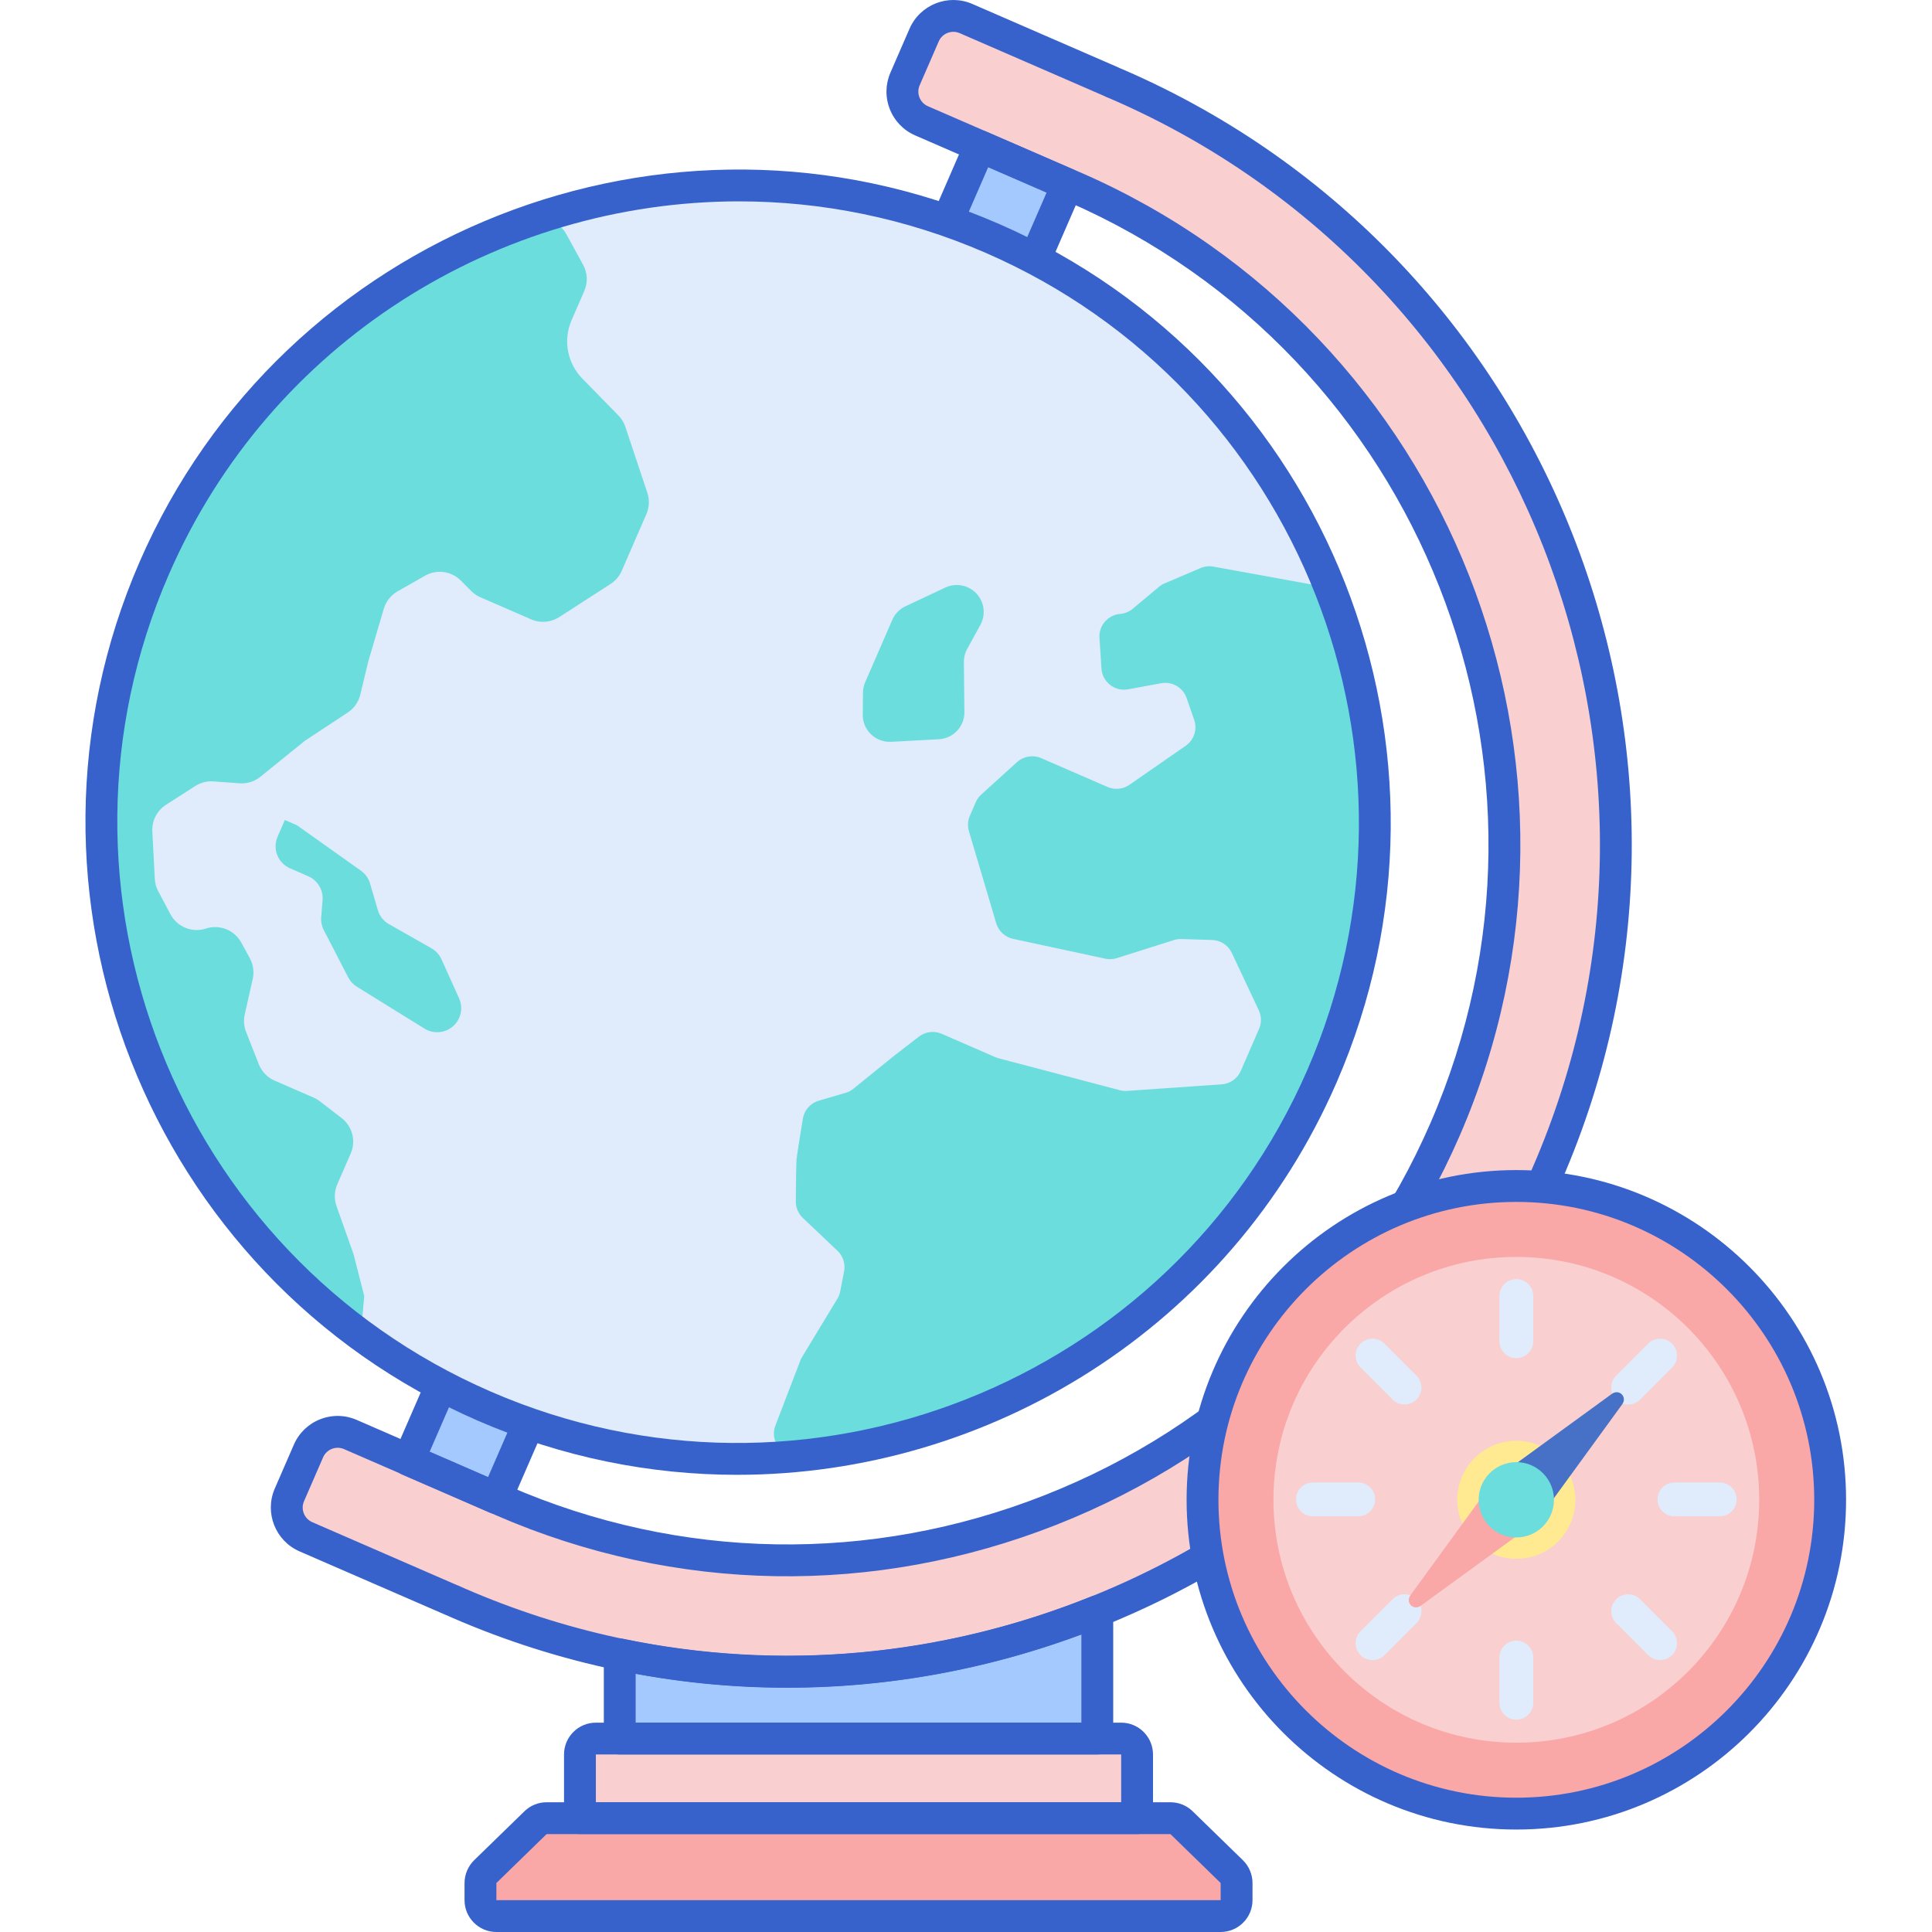 <svg height="485pt" viewBox="-21 0 485 485.473" width="485pt" xmlns="http://www.w3.org/2000/svg"><path d="m264.492 456.867h-140v-16c0-2.207 1.793-4 4-4h132c2.211 0 4 1.793 4 4zm0 0" fill="#f9cfcf"/><path d="m275.66 458.004c-.746-.73-1.75-1.137-2.789-1.137h-156.75c-1.043 0-2.047.406-2.793 1.137l-12.625 12.289c-.773.754-1.211 1.789-1.211 2.867v4.312c0 2.211 1.793 4 4 4h182c2.211 0 4-1.789 4-4v-4.312c0-1.078-.434-2.113-1.207-2.867zm0 0" fill="#f9a7a7"/><path d="m259.738 21.285c-.52-.223-1.039-.434-1.559-.652l.008-.02-36.684-15.949c-4.051-1.762-8.766.094-10.527 4.145l-4.793 11.023c-1.762 4.055.094 8.766 4.145 10.527l36.684 15.949c.52.219 1.039.43 1.559.652 91.02 39.578 132.875 145.828 93.297 236.848-39.574 91.02-145.824 132.871-236.844 93.297-.52-.227-1.027-.465-1.543-.695l-36.684-15.949c-4.051-1.762-8.762.094-10.523 4.145l-4.797 11.027c-1.762 4.051.094 8.762 4.148 10.523l36.68 15.949.008-.02c.516.23 1.023.469 1.543.695 105.18 45.734 227.957-2.629 273.688-107.809 45.738-105.176-2.625-227.953-107.805-273.688zm0 0" fill="#f9cfcf"/><path d="m134.492 415.703v21.164h120v-32h-.02c-37.383 15.055-79.078 19.344-119.98 10.836zm0 0" fill="#a4c9ff"/><path d="m225.016 36.73 22.008 9.57-143.531 330.156-22.012-9.57zm0 0" fill="#a4c9ff"/><path d="m264.492 460.867h-140c-2.207 0-4-1.789-4-4v-16c0-4.41 3.59-8 8-8h132c4.414 0 8 3.59 8 8v16c0 2.211-1.789 4-4 4zm-136-8h132v-12h-132zm0 0" fill="#3762cc"/><path d="m285.492 485.473h-182c-4.41 0-8-3.586-8-8v-4.312c0-2.145.883-4.23 2.418-5.73l12.629-12.289c1.5-1.465 3.48-2.27 5.578-2.27h156.75c2.098 0 4.078.805 5.582 2.266l12.625 12.293c1.539 1.5 2.418 3.586 2.418 5.73v4.312c0 4.41-3.586 8-8 8zm-169.371-24.605-12.625 12.293-.004 4.312h182v-4.312l-12.621-12.289h-156.75zm0 0" fill="#3762cc"/><path d="m176.559 424.098c-28.664 0-57.258-5.891-84.293-17.645l-1.219-.547c-.109-.039-.223-.078-.332-.129l-36.684-15.949c-6.066-2.637-8.859-9.723-6.219-15.789l4.793-11.027c1.277-2.938 3.625-5.203 6.605-6.375 2.984-1.176 6.242-1.121 9.184.156l38.227 16.645c43.039 18.715 90.859 19.523 134.652 2.273 43.789-17.25 78.211-50.453 96.93-93.496 38.695-88.996-2.227-192.887-91.227-231.582l-1.52-.641-36.719-15.965c-2.941-1.277-5.207-3.625-6.379-6.605-1.176-2.984-1.121-6.246.16-9.184l4.793-11.023c2.637-6.066 9.727-8.859 15.789-6.219l36.684 15.949c.109.047.215.098.32.156l1.23.52c107.203 46.613 156.492 171.746 109.879 278.949-22.543 51.852-64.008 91.848-116.754 112.625-25.242 9.941-51.598 14.902-77.902 14.902zm-83.035-25.82c.141.043.281.094.422.156l1.508.68c49.891 21.699 105.32 22.633 156.078 2.637s90.656-58.48 112.348-108.371c44.855-103.156-2.578-223.57-105.734-268.426h-.004l-1.527-.641c-.137-.059-.273-.125-.398-.199l-36.305-15.785c-2.016-.875-4.383.047-5.262 2.074l-4.793 11.023c-.426.98-.445 2.07-.051 3.062.391.996 1.145 1.777 2.125 2.203l37.223 16.172c.34.145.684.285 1.02.43 93.043 40.457 135.824 149.066 95.371 242.109-19.566 45.004-55.555 79.715-101.336 97.75-45.777 18.031-95.77 17.188-140.773-2.379l-1.578-.707-36.648-15.934c-.977-.426-2.062-.445-3.059-.055-.992.395-1.777 1.148-2.203 2.125l-4.793 11.027c-.879 2.023.051 4.383 2.074 5.262zm0 0" fill="#3762cc"/><path d="m103.465 380.449c-.543 0-1.086-.109-1.598-.332l-22.008-9.566c-2.027-.883-2.957-3.238-2.074-5.266l143.547-330.141c.422-.973 1.215-1.738 2.203-2.125.988-.387 2.086-.371 3.062.055l22.012 9.57c2.023.879 2.953 3.238 2.07 5.262l-143.547 330.141c-.422.973-1.215 1.738-2.203 2.125-.469.188-.969.277-1.465.277zm-16.746-15.641 14.672 6.379 140.359-322.801-14.672-6.383zm0 0" fill="#3762cc"/><path d="m254.492 440.867h-120c-2.207 0-4-1.789-4-4v-21.164c0-1.203.543-2.344 1.477-3.102.934-.758 2.168-1.059 3.34-.812 39.375 8.188 80.066 4.512 117.668-10.629.477-.191.984-.293 1.496-.293 2.207 0 4.02 1.793 4.02 4v32c0 2.211-1.789 4-4 4zm-116-8h112v-22.168c-35.988 13.371-74.488 16.766-112 9.867zm0 0" fill="#3762cc"/><path d="m324.234 206.594c0 88.367-71.637 160-160 160-88.367 0-160-71.633-160-160 0-88.363 71.633-160 160-160 88.363 0 160 71.637 160 160zm0 0" fill="#e0ebfc"/><path d="m216.297 147.641-9.984 4.691c-1.492.699-2.676 1.918-3.332 3.43l-6.809 15.652c-.359.832-.551 1.73-.559 2.637l-.055 5.523c-.039 3.91 3.23 7.039 7.137 6.828l11.992-.641c3.621-.195 6.445-3.207 6.41-6.836l-.133-12.543c-.012-1.172.277-2.32.84-3.344l3.305-6c1.926-3.496.43-7.887-3.23-9.477-1.789-.777-3.82-.746-5.582.078zm0 0" fill="#6bdddd"/><path d="m309.848 147.141-26.18-4.758c-1.098-.203-2.223-.074-3.25.363l-9.043 3.863c-.512.219-.988.512-1.414.871l-6.551 5.48c-.895.754-2.004 1.207-3.168 1.305h-.012c-3.082.262-5.395 2.941-5.191 6.027l.5 7.703c.223 3.395 3.352 5.832 6.699 5.215l8.305-1.527c2.754-.508 5.469 1.07 6.391 3.719l1.902 5.457c.84 2.41-.031 5.082-2.125 6.539l-14.148 9.809c-1.617 1.121-3.699 1.328-5.504.543l-16.66-7.242c-2.047-.891-4.426-.5-6.082 1l-8.977 8.137c-.598.543-1.07 1.203-1.391 1.945l-1.48 3.398c-.531 1.227-.613 2.602-.234 3.879l6.855 23.113c.59 1.988 2.219 3.5 4.25 3.938l23.152 4.98c.969.207 1.969.16 2.91-.137l14.324-4.539c.609-.195 1.25-.281 1.895-.262l7.715.242c2.137.066 4.051 1.324 4.961 3.258l6.773 14.402c.699 1.477.723 3.184.07 4.68l-4.578 10.531c-.844 1.945-2.699 3.254-4.816 3.402l-23.734 1.648c-.617.043-1.238-.016-1.84-.172l-30.473-8.023c-.281-.074-.555-.168-.816-.285l-13.488-5.863c-1.902-.828-4.098-.551-5.738.715l-6.375 4.922-10.059 8.152c-.586.473-1.258.828-1.98 1.039l-6.723 1.965c-2.098.613-3.652 2.363-4.008 4.52-.613 3.734-1.5 9.238-1.594 10.258-.098 1.109-.156 7.094-.184 10.543-.012 1.574.633 3.07 1.773 4.152l8.691 8.242c1.406 1.336 2.035 3.297 1.668 5.203l-.969 4.996c-.129.66-.371 1.289-.719 1.863l-8.883 14.668c-.172.289-.324.59-.441.906l-6.242 16.277c-1.523 3.973 1.691 8.094 5.922 7.684 55.98-5.426 107.418-40.262 131.434-95.492 17.195-39.551 17.152-82.242 3.188-119.691-.703-1.859-2.352-3.207-4.309-3.562zm0 0" fill="#6bdddd"/><path d="m69.418 335.512.875-9.832-2.691-10.531-4.277-12.074c-.629-1.785-.559-3.738.195-5.473l3.375-7.762c1.363-3.137.418-6.805-2.289-8.891l-5.484-4.227c-.488-.375-1.016-.688-1.582-.934l-9.766-4.246c-1.816-.789-3.242-2.266-3.969-4.109l-3.207-8.141c-.551-1.395-.668-2.922-.336-4.379l2.008-8.91c.398-1.773.141-3.633-.73-5.227l-2.152-3.934c-1.727-3.152-5.453-4.629-8.867-3.516l-.008.004c-3.449 1.125-7.207-.391-8.91-3.59l-3.074-5.773c-.516-.965-.812-2.031-.867-3.125l-.621-11.93c-.141-2.676 1.168-5.223 3.422-6.672l7.367-4.727c1.359-.871 2.961-1.277 4.57-1.16l6.559.477c1.891.137 3.766-.449 5.238-1.645l11.164-9.031 10.785-7.109c1.582-1.043 2.707-2.645 3.148-4.488l2.016-8.367 3.895-13.219c.543-1.855 1.789-3.426 3.469-4.383l6.902-3.926c2.93-1.668 6.613-1.164 8.988 1.223l2.609 2.625c.668.668 1.453 1.207 2.316 1.582l12.758 5.547c2.289.996 4.922.781 7.023-.57l12.922-8.336c1.238-.797 2.215-1.945 2.801-3.297l6.199-14.258c.734-1.688.82-3.59.238-5.336l-5.527-16.586c-.359-1.074-.953-2.055-1.746-2.859l-9.078-9.281c-3.789-3.879-4.855-9.668-2.695-14.641l3.203-7.371c.922-2.117.812-4.539-.297-6.566l-4.23-7.715c-1.746-3.18-5.531-4.668-8.957-3.488-40.902 14.109-75.984 44.656-94.598 87.461-30.363 69.832-6.984 149.477 51.914 192.715zm0 0" fill="#6bdddd"/><path d="m53.395 207.383 16.059 11.402c1.109.789 1.922 1.93 2.305 3.238l1.934 6.641c.438 1.512 1.449 2.789 2.816 3.566l10.664 6.051c1.113.633 1.996 1.602 2.523 2.77l4.426 9.797c.703 1.555.715 3.332.035 4.895l-.004.004c-1.465 3.375-5.59 4.664-8.719 2.727l-16.984-10.52c-.93-.578-1.684-1.391-2.188-2.363l-6.137-11.875c-.52-1.004-.746-2.137-.656-3.262l.348-4.25c.211-2.578-1.242-5-3.613-6.027l-4.559-1.984c-3.062-1.332-4.461-4.887-3.129-7.949l1.82-4.188zm0 0" fill="#6bdddd"/><path d="m164.004 370.594c-21.801 0-43.934-4.367-65.168-13.602-82.926-36.059-121.059-132.859-85-215.793 36.059-82.93 132.867-121.059 215.793-85.004 82.93 36.062 121.059 132.867 85.004 215.793-26.828 61.699-87.285 98.605-150.629 98.605zm.453-319.996c-60.262 0-117.766 35.102-143.285 93.793-34.297 78.883 1.973 170.965 80.859 205.266 78.879 34.297 170.965-1.977 205.266-80.855 34.301-78.883-1.973-170.965-80.855-205.27-20.195-8.777-41.254-12.934-61.984-12.934zm146.508 219.801h.02zm0 0" fill="#3762cc"/><path d="m438.645 376.867c0 43.551-35.305 78.859-78.855 78.859-43.551 0-78.855-35.309-78.855-78.859 0-43.551 35.305-78.855 78.855-78.855 43.551 0 78.855 35.305 78.855 78.855zm0 0" fill="#f9a7a7"/><path d="m420.82 376.867c0 33.711-27.324 61.035-61.031 61.035-33.711 0-61.035-27.324-61.035-61.035 0-33.707 27.324-61.031 61.035-61.031 33.707 0 61.031 27.324 61.031 61.031zm0 0" fill="#f9cfcf"/><path d="m370.27 366.379c-5.793-5.789-15.184-5.789-20.977 0-5.789 5.793-5.789 15.184 0 20.977 5.793 5.793 15.184 5.793 20.977 0s5.793-15.184 0-20.977zm0 0" fill="#ffea92"/><g fill="#e0ebfc"><path d="m359.789 341.285c-2.352 0-4.258-1.906-4.258-4.258v-11.355c0-2.352 1.906-4.258 4.258-4.258 2.352 0 4.258 1.906 4.258 4.258v11.355c0 2.348-1.91 4.258-4.258 4.258zm0 0"/><path d="m359.789 432.125c-2.352 0-4.258-1.906-4.258-4.258v-11.355c0-2.352 1.906-4.258 4.258-4.258 2.352 0 4.258 1.906 4.258 4.258v11.355c0 2.352-1.91 4.258-4.258 4.258zm0 0"/><path d="m395.273 376.789v-.039c0-2.34 1.895-4.238 4.238-4.238h11.395c2.34 0 4.238 1.898 4.238 4.238v.039c0 2.34-1.898 4.238-4.238 4.238h-11.395c-2.344 0-4.238-1.898-4.238-4.238zm0 0"/><path d="m384.879 401.859c1.66-1.66 4.359-1.66 6.02 0l8.031 8.031c1.66 1.664 1.66 4.359 0 6.023-1.66 1.66-4.359 1.66-6.023 0l-8.027-8.031c-1.664-1.664-1.664-4.359 0-6.023zm0 0"/><path d="m398.93 337.625c1.66 1.664 1.66 4.363 0 6.023l-8.031 8.031c-1.66 1.66-4.359 1.66-6.02 0-1.664-1.664-1.664-4.359 0-6.023l8.027-8.031c1.664-1.664 4.363-1.664 6.023 0zm0 0"/><path d="m304.434 376.789v-.039c0-2.34 1.895-4.238 4.234-4.238h11.398c2.34 0 4.238 1.898 4.238 4.238v.039c0 2.34-1.898 4.238-4.238 4.238h-11.398c-2.34 0-4.234-1.898-4.234-4.238zm0 0"/><path d="m320.645 337.625c1.66-1.66 4.359-1.66 6.02 0l8.031 8.031c1.664 1.664 1.664 4.359 0 6.023-1.66 1.66-4.359 1.66-6.023 0l-8.027-8.031c-1.664-1.664-1.664-4.359 0-6.023zm0 0"/><path d="m334.695 401.859c1.664 1.664 1.664 4.363 0 6.023l-8.031 8.031c-1.66 1.66-4.359 1.66-6.02 0-1.664-1.664-1.664-4.359 0-6.023l8.027-8.031c1.664-1.664 4.359-1.664 6.023 0zm0 0"/></g><path d="m365.086 382.168-10.598-10.598-21.301 29.289c-1.352 1.855.754 3.961 2.609 2.613zm0 0" fill="#f9a7a7"/><path d="m354.488 371.57 10.598 10.598 21.301-29.289c1.352-1.855-.754-3.961-2.609-2.613zm0 0" fill="#4671c6"/><path d="m366.473 370.18c-3.695-3.695-9.688-3.695-13.383 0-3.695 3.691-3.695 9.684 0 13.379 3.695 3.695 9.688 3.695 13.383 0 3.695-3.695 3.695-9.688 0-13.379zm0 0" fill="#6bdddd"/><path d="m359.789 459.727c-45.688 0-82.855-37.168-82.855-82.859 0-45.688 37.168-82.852 82.855-82.852s82.855 37.168 82.855 82.852c0 45.688-37.172 82.859-82.855 82.859zm0-157.711c-41.277 0-74.855 33.578-74.855 74.852 0 41.277 33.578 74.859 74.855 74.859 41.273 0 74.855-33.582 74.855-74.859-.004-41.273-33.582-74.852-74.855-74.852zm0 0" fill="#3762cc"/></svg>